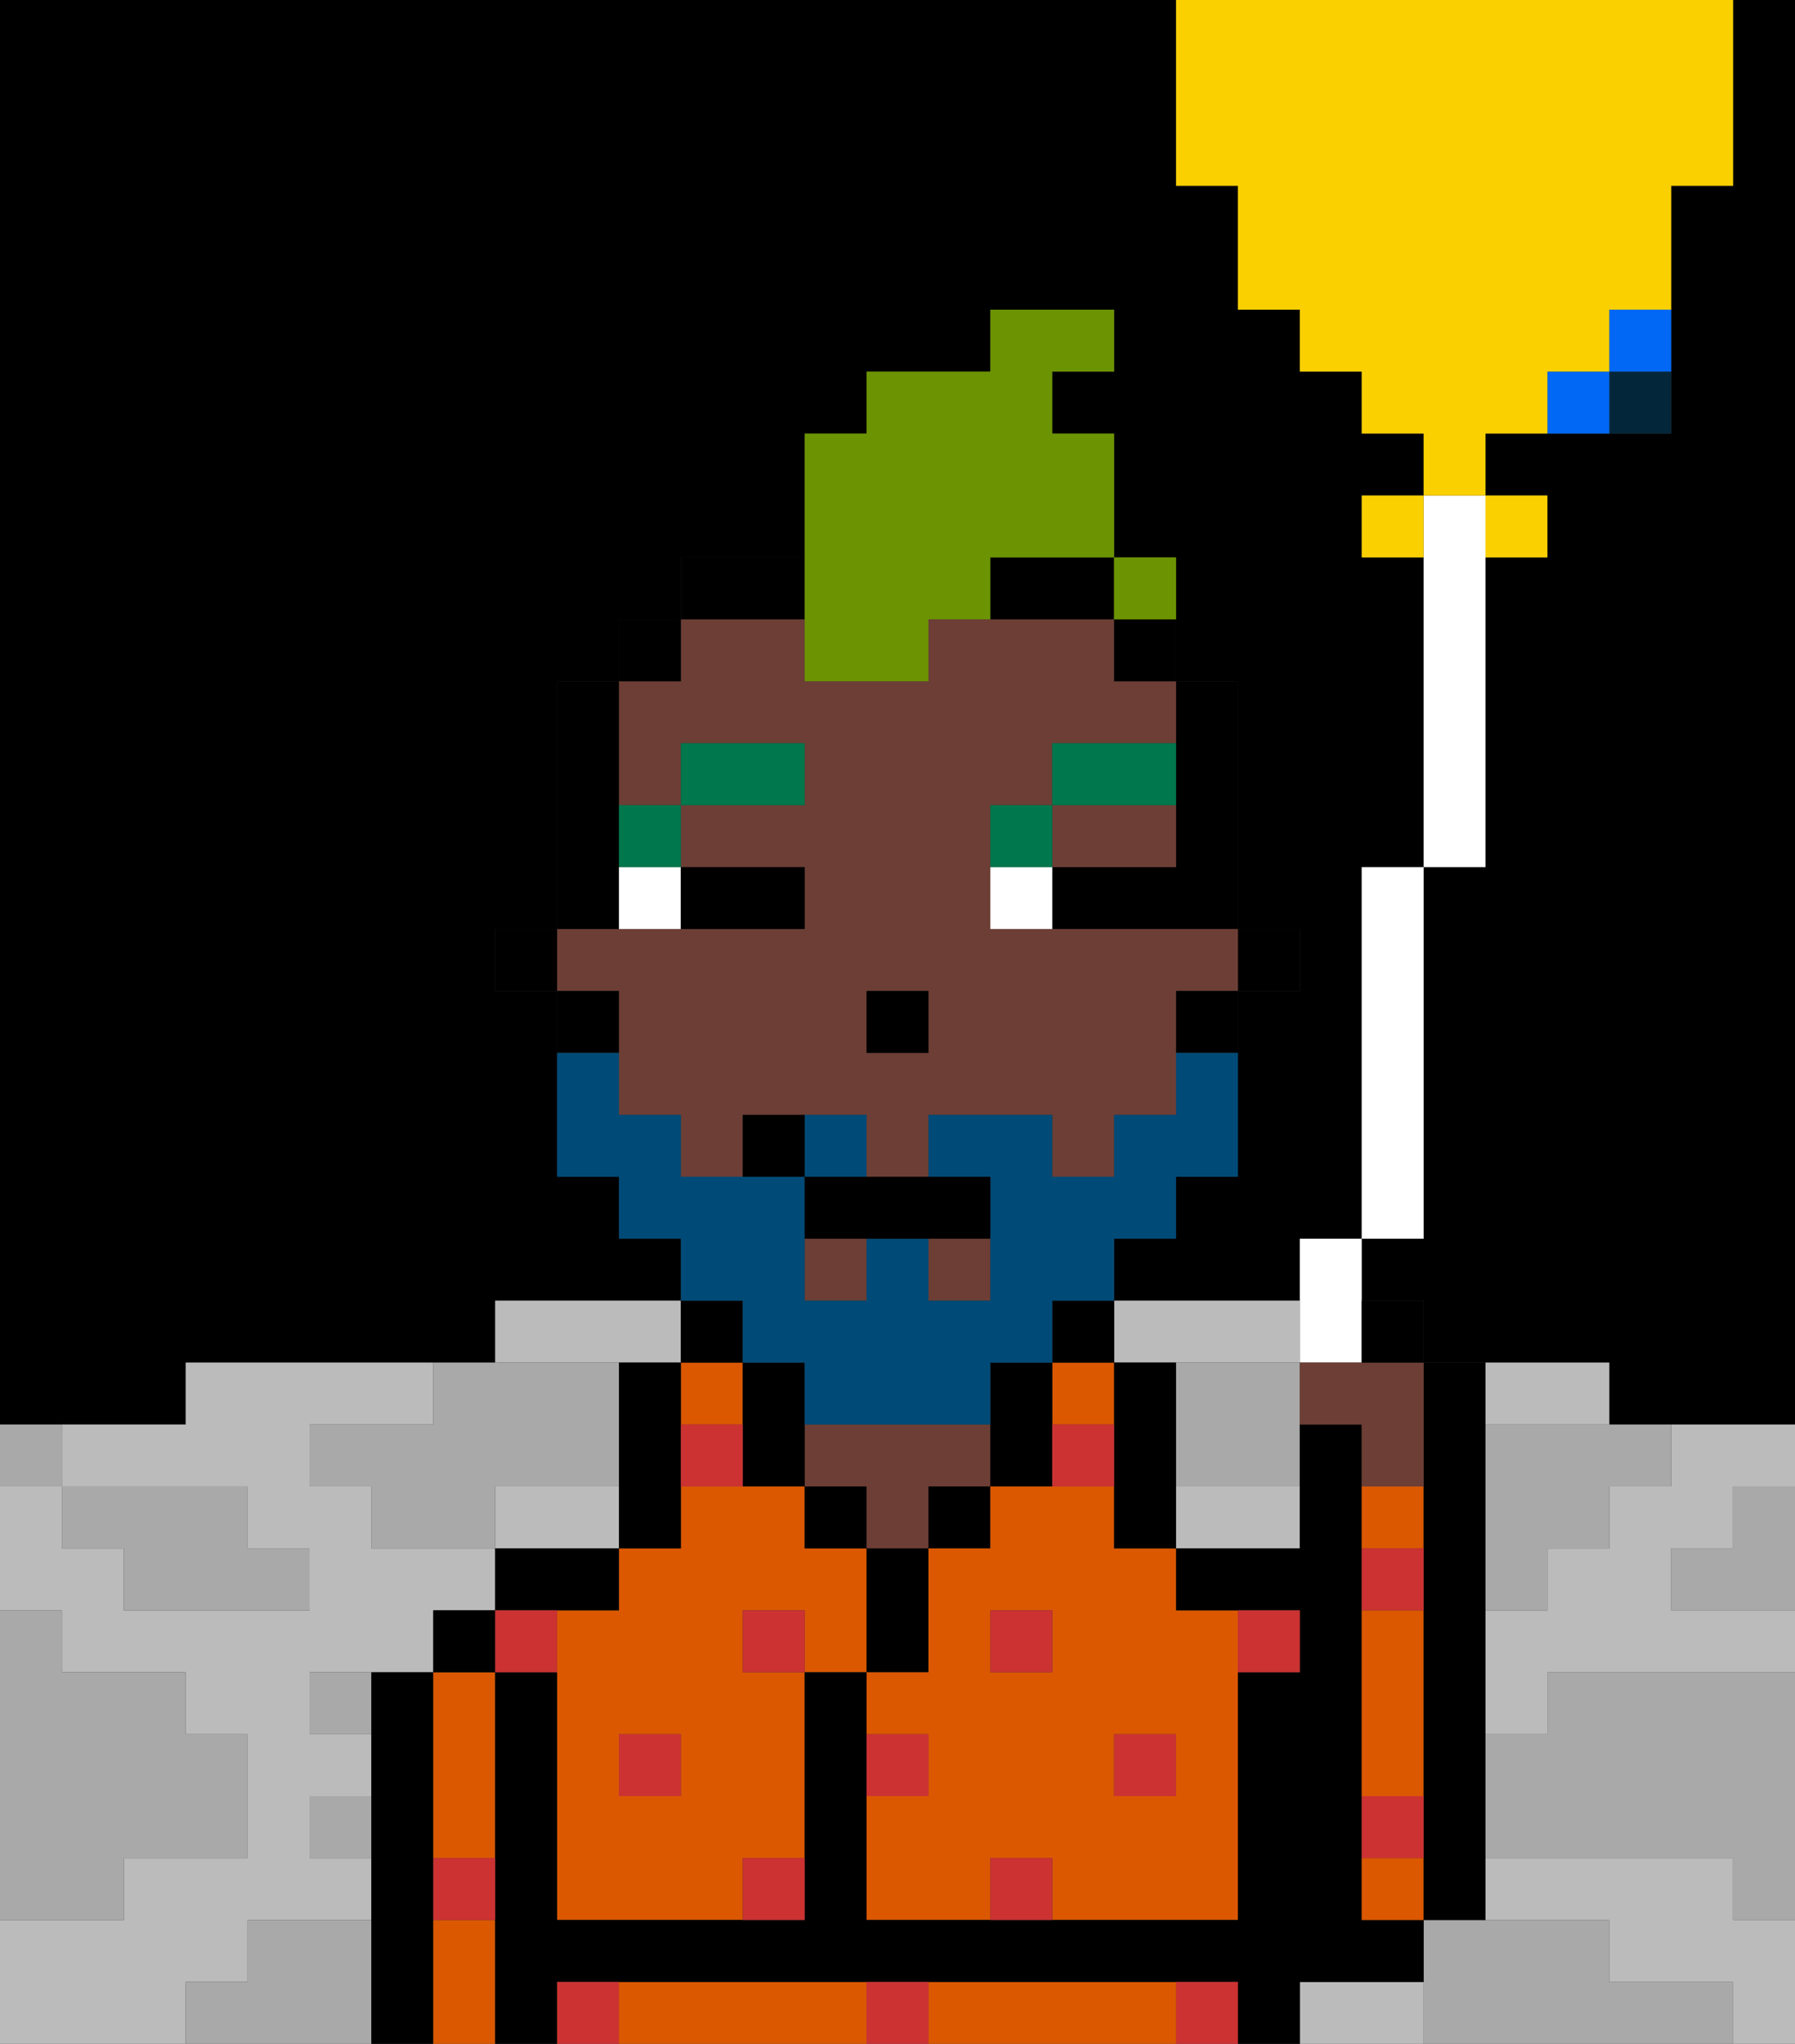 <svg xmlns="http://www.w3.org/2000/svg" viewBox="0 0 29 33"><rect x="0" y="0" width="29" height="33" fill="#333333" stroke="none"/><defs><style>polygon,rect,path{shape-rendering:crispedges;}polygon,rect,path{shape-rendering:crispedges;}.kb148-1{fill:#a9a9a9;}.kb148-2{fill:#bbbbbb;}.kb148-3{fill:#04263a;}.kb148-4{fill:#0068f5;}.kb148-5{fill:#000000;}.kb148-6{fill:#db5800;}.kb148-7{fill:#6d3e35;}.kb148-8{fill:#cc3232;}.kb148-9{fill:#ffffff;}.kb148-10{fill:#00774c;}.kb148-11{fill:#004a77;}.kb148-12{fill:#6c9302;}.kb148-13{fill:#fad000;}</style></defs><polygon class="kb148-1" points="28 25 27 25 27 26 28 26 29 26 29 25 29 24 28 24 28 25"/><polygon class="kb148-5" points="28 3 27 3 27 4 27 5 27 6 27 7 26 7 25 7 24 7 24 8 25 8 25 9 24 9 24 14 23 14 23 20 22 20 22 21 23 21 23 22 24 22 25 22 26 22 26 23 27 23 28 23 29 23 29 22 29 21 29 20 29 19 29 18 29 17 29 16 29 15 29 14 29 13 29 12 29 11 29 10 29 9 29 8 29 7 29 6 29 5 29 4 29 3 29 2 29 1 29 0 28 0 28 3"/><path class="kb148-5" d="M2,23H3V22H8V21h3V20H10V19H9V16H8V15H9V11h1V10h1V9h2V7h1V6h2V5h2V6H17V7h1V9h1v2h1v4h1v1H20v3H19v1H18v1h3V20h1V14h1V9H22V8h1V7H22V6H21V5H20V3H19V0H0V23H2Z"/><polygon class="kb148-1" points="27 32 26 32 26 31 25 31 24 31 23 31 23 32 23 33 24 33 25 33 26 33 27 33 28 33 28 32 27 32"/><polygon class="kb148-1" points="27 27 26 27 25 27 25 28 24 28 24 29 24 30 25 30 26 30 27 30 28 30 28 31 29 31 29 30 29 29 29 28 29 27 28 27 27 27"/><path class="kb148-2" d="M22,32H21v1h2V32Z"/><path class="kb148-2" d="M10,22h1V21H8v1h2Z"/><path class="kb148-2" d="M27,23v1H26v1H25v1H24v2h1V27h4V26H27V25h1V24h1V23H27Z"/><path class="kb148-2" d="M19,24v1h2V24H19Z"/><path class="kb148-2" d="M19,22h2V21H18v1Z"/><path class="kb148-2" d="M10,24H8v1h2Z"/><path class="kb148-2" d="M4,32V31H6V30H5V29H6V28H5V27H7V26H8V25H6V24H5V23H7V22H3v1H1v1H4v1H5v1H2V25H1V24H0v2H1v1H3v1H4v2H2v1H0v2H3V32Z"/><path class="kb148-2" d="M28,30H24v1h2v1h2v1h1V31H28Z"/><path class="kb148-2" d="M25,23h1V22H24v1Z"/><rect class="kb148-3" x="26" y="6" width="1" height="1"/><rect class="kb148-4" x="26" y="5" width="1" height="1"/><rect class="kb148-4" x="25" y="6" width="1" height="1"/><path class="kb148-1" d="M24,23v3h1V25h1V24h1V23H24Z"/><path class="kb148-1" d="M20,22H19v2h2V22Z"/><path class="kb148-1" d="M5,28H6V27H5Z"/><path class="kb148-1" d="M9,24h1V22H7v1H5v1H6v1H8V24Z"/><polygon class="kb148-1" points="6 31 5 31 4 31 4 32 3 32 3 33 4 33 5 33 6 33 6 32 6 31"/><rect class="kb148-1" x="5" y="29" width="1" height="1"/><polygon class="kb148-1" points="2 31 2 30 3 30 4 30 4 29 4 28 3 28 3 27 2 27 1 27 1 26 0 26 0 27 0 28 0 29 0 30 0 31 1 31 2 31"/><polygon class="kb148-1" points="2 25 2 26 3 26 4 26 5 26 5 25 4 25 4 24 3 24 2 24 1 24 1 25 2 25"/><rect class="kb148-1" y="23" width="1" height="1"/><path class="kb148-5" d="M7,30V27H6v6H7V30Z"/><path class="kb148-6" d="M7,31v2H8V31Z"/><path class="kb148-6" d="M7,28v2H8V27H7Z"/><rect class="kb148-5" x="7" y="26" width="1" height="1"/><rect class="kb148-6" x="11" y="22" width="1" height="1"/><path class="kb148-6" d="M14,25H13V24H11v1H10v1H9v5h3V30h1V27H12V26h1v1h1Zm-3,4H10V28h1Z"/><path class="kb148-5" d="M10,26V25H8v1h2Z"/><path class="kb148-5" d="M11,22H10v3h1V22Z"/><path class="kb148-5" d="M12,22V21H11v1Z"/><rect class="kb148-5" x="13" y="24" width="1" height="1"/><path class="kb148-7" d="M15,23H13v1h1v1h1V24h1V23Z"/><path class="kb148-5" d="M15,26V25H14v2h1Z"/><rect class="kb148-5" x="15" y="24" width="1" height="1"/><rect class="kb148-6" x="17" y="22" width="1" height="1"/><path class="kb148-6" d="M18,24H16v1H15v2H14v1h1v1H14v2h2V30h1v1h3V26H19V25H18Zm-2,2h1v1H16Zm3,2v1H18V28Z"/><path class="kb148-5" d="M17,22h1V21H17Z"/><path class="kb148-5" d="M19,23V22H18v3h1V23Z"/><path class="kb148-6" d="M18,32H15v1h4V32Z"/><path class="kb148-6" d="M13,32H10v1h4V32Z"/><path class="kb148-5" d="M22,32h1V31H22V23H21v2H19v1h2v1H20v4H14V27H13v4H9V27H8v6H9V32H20v1h1V32Z"/><rect class="kb148-6" x="22" y="30" width="1" height="1"/><path class="kb148-6" d="M23,28V26H22v3h1Z"/><rect class="kb148-6" x="22" y="24" width="1" height="1"/><path class="kb148-5" d="M23,24v7h1V22H23v2Z"/><rect class="kb148-5" x="20" y="15" width="1" height="1"/><path class="kb148-5" d="M19,13v1H17v1h3V11H19v2Z"/><path class="kb148-7" d="M10,17v1h1v1h1V18h2v1h1V18h2v1h1V18h1V16h1V15H16V13h1V12h2V11H18V10H15v1H13V10H11v1H10v2h1V12h2v1H11v1h2v1H9v1h1Zm4-1h1v1H14Z"/><rect class="kb148-7" x="13" y="20" width="1" height="1"/><rect class="kb148-7" x="15" y="20" width="1" height="1"/><path class="kb148-7" d="M18,14h1V13H17v1Z"/><path class="kb148-5" d="M19,17h1V16H19Z"/><path class="kb148-5" d="M18,11h1V10H18Z"/><path class="kb148-5" d="M17,22H16v2h1V22Z"/><path class="kb148-5" d="M13,22H12v2h1V22Z"/><path class="kb148-5" d="M13,9H11v1h2Z"/><path class="kb148-5" d="M16,10h2V9H16Z"/><rect class="kb148-5" x="10" y="10" width="1" height="1"/><path class="kb148-5" d="M10,14V11H9v4h1Z"/><path class="kb148-5" d="M10,16H9v1h1Z"/><rect class="kb148-5" x="8" y="15" width="1" height="1"/><rect class="kb148-5" x="14" y="16" width="1" height="1"/><rect class="kb148-8" x="18" y="28" width="1" height="1"/><rect class="kb148-8" x="16" y="30" width="1" height="1"/><path class="kb148-8" d="M15,28H14v1h1Z"/><path class="kb148-8" d="M14,32v1h1V32Z"/><rect class="kb148-8" x="16" y="26" width="1" height="1"/><path class="kb148-8" d="M12,31h1V30H12Z"/><rect class="kb148-8" x="10" y="28" width="1" height="1"/><rect class="kb148-8" x="12" y="26" width="1" height="1"/><path class="kb148-8" d="M21,27V26H20v1Z"/><rect class="kb148-8" x="9" y="32" width="1" height="1"/><rect class="kb148-8" x="19" y="32" width="1" height="1"/><path class="kb148-8" d="M23,29H22v1h1Z"/><path class="kb148-8" d="M23,25H22v1h1Z"/><path class="kb148-8" d="M7,31H8V30H7Z"/><path class="kb148-8" d="M8,26v1H9V26Z"/><path class="kb148-8" d="M17,24h1V23H17Z"/><path class="kb148-8" d="M11,23v1h1V23Z"/><path class="kb148-9" d="M10,15h1V14H10Z"/><path class="kb148-9" d="M16,14v1h1V14Z"/><path class="kb148-5" d="M12,15h1V14H11v1Z"/><path class="kb148-10" d="M11,14V13H10v1Z"/><rect class="kb148-10" x="11" y="12" width="2" height="1"/><path class="kb148-10" d="M17,13H16v1h1Z"/><path class="kb148-10" d="M19,12H17v1h2Z"/><path class="kb148-11" d="M14,18H13v1h1Z"/><path class="kb148-11" d="M12,22h1v1h3V22h1V21h1V20h1V19h1V17H19v1H18v1H17V18H15v1h1v2H15V20H14v1H13V19H11V18H10V17H9v2h1v1h1v1h1Z"/><path class="kb148-5" d="M13,19v1h3V19H13Z"/><path class="kb148-5" d="M12,18v1h1V18Z"/><path class="kb148-12" d="M13,11h2V10h1V9h2V7H17V6h1V5H16V6H14V7H13v4Z"/><path class="kb148-12" d="M19,10V9H18v1Z"/><path class="kb148-9" d="M23,9v5h1V8H23Z"/><rect class="kb148-9" x="22" y="14" width="1" height="6"/><path class="kb148-9" d="M21,21v1h1V20H21Z"/><rect class="kb148-13" x="22" y="8" width="1" height="1"/><path class="kb148-13" d="M25,9V8H24V9Z"/><polygon class="kb148-13" points="20 3 20 4 20 5 21 5 21 6 22 6 22 7 23 7 23 8 24 8 24 7 25 7 25 6 26 6 26 5 27 5 27 4 27 3 28 3 28 0 27 0 26 0 25 0 24 0 23 0 22 0 21 0 20 0 19 0 19 3 20 3"/><path class="kb148-7" d="M21,22v1h1v1h1V22H21Z"/><path class="kb148-5" d="M23,22V21H22v1Z"/><rect class="kb148-12" x="18" y="9" width="1" height="1"></rect></svg>